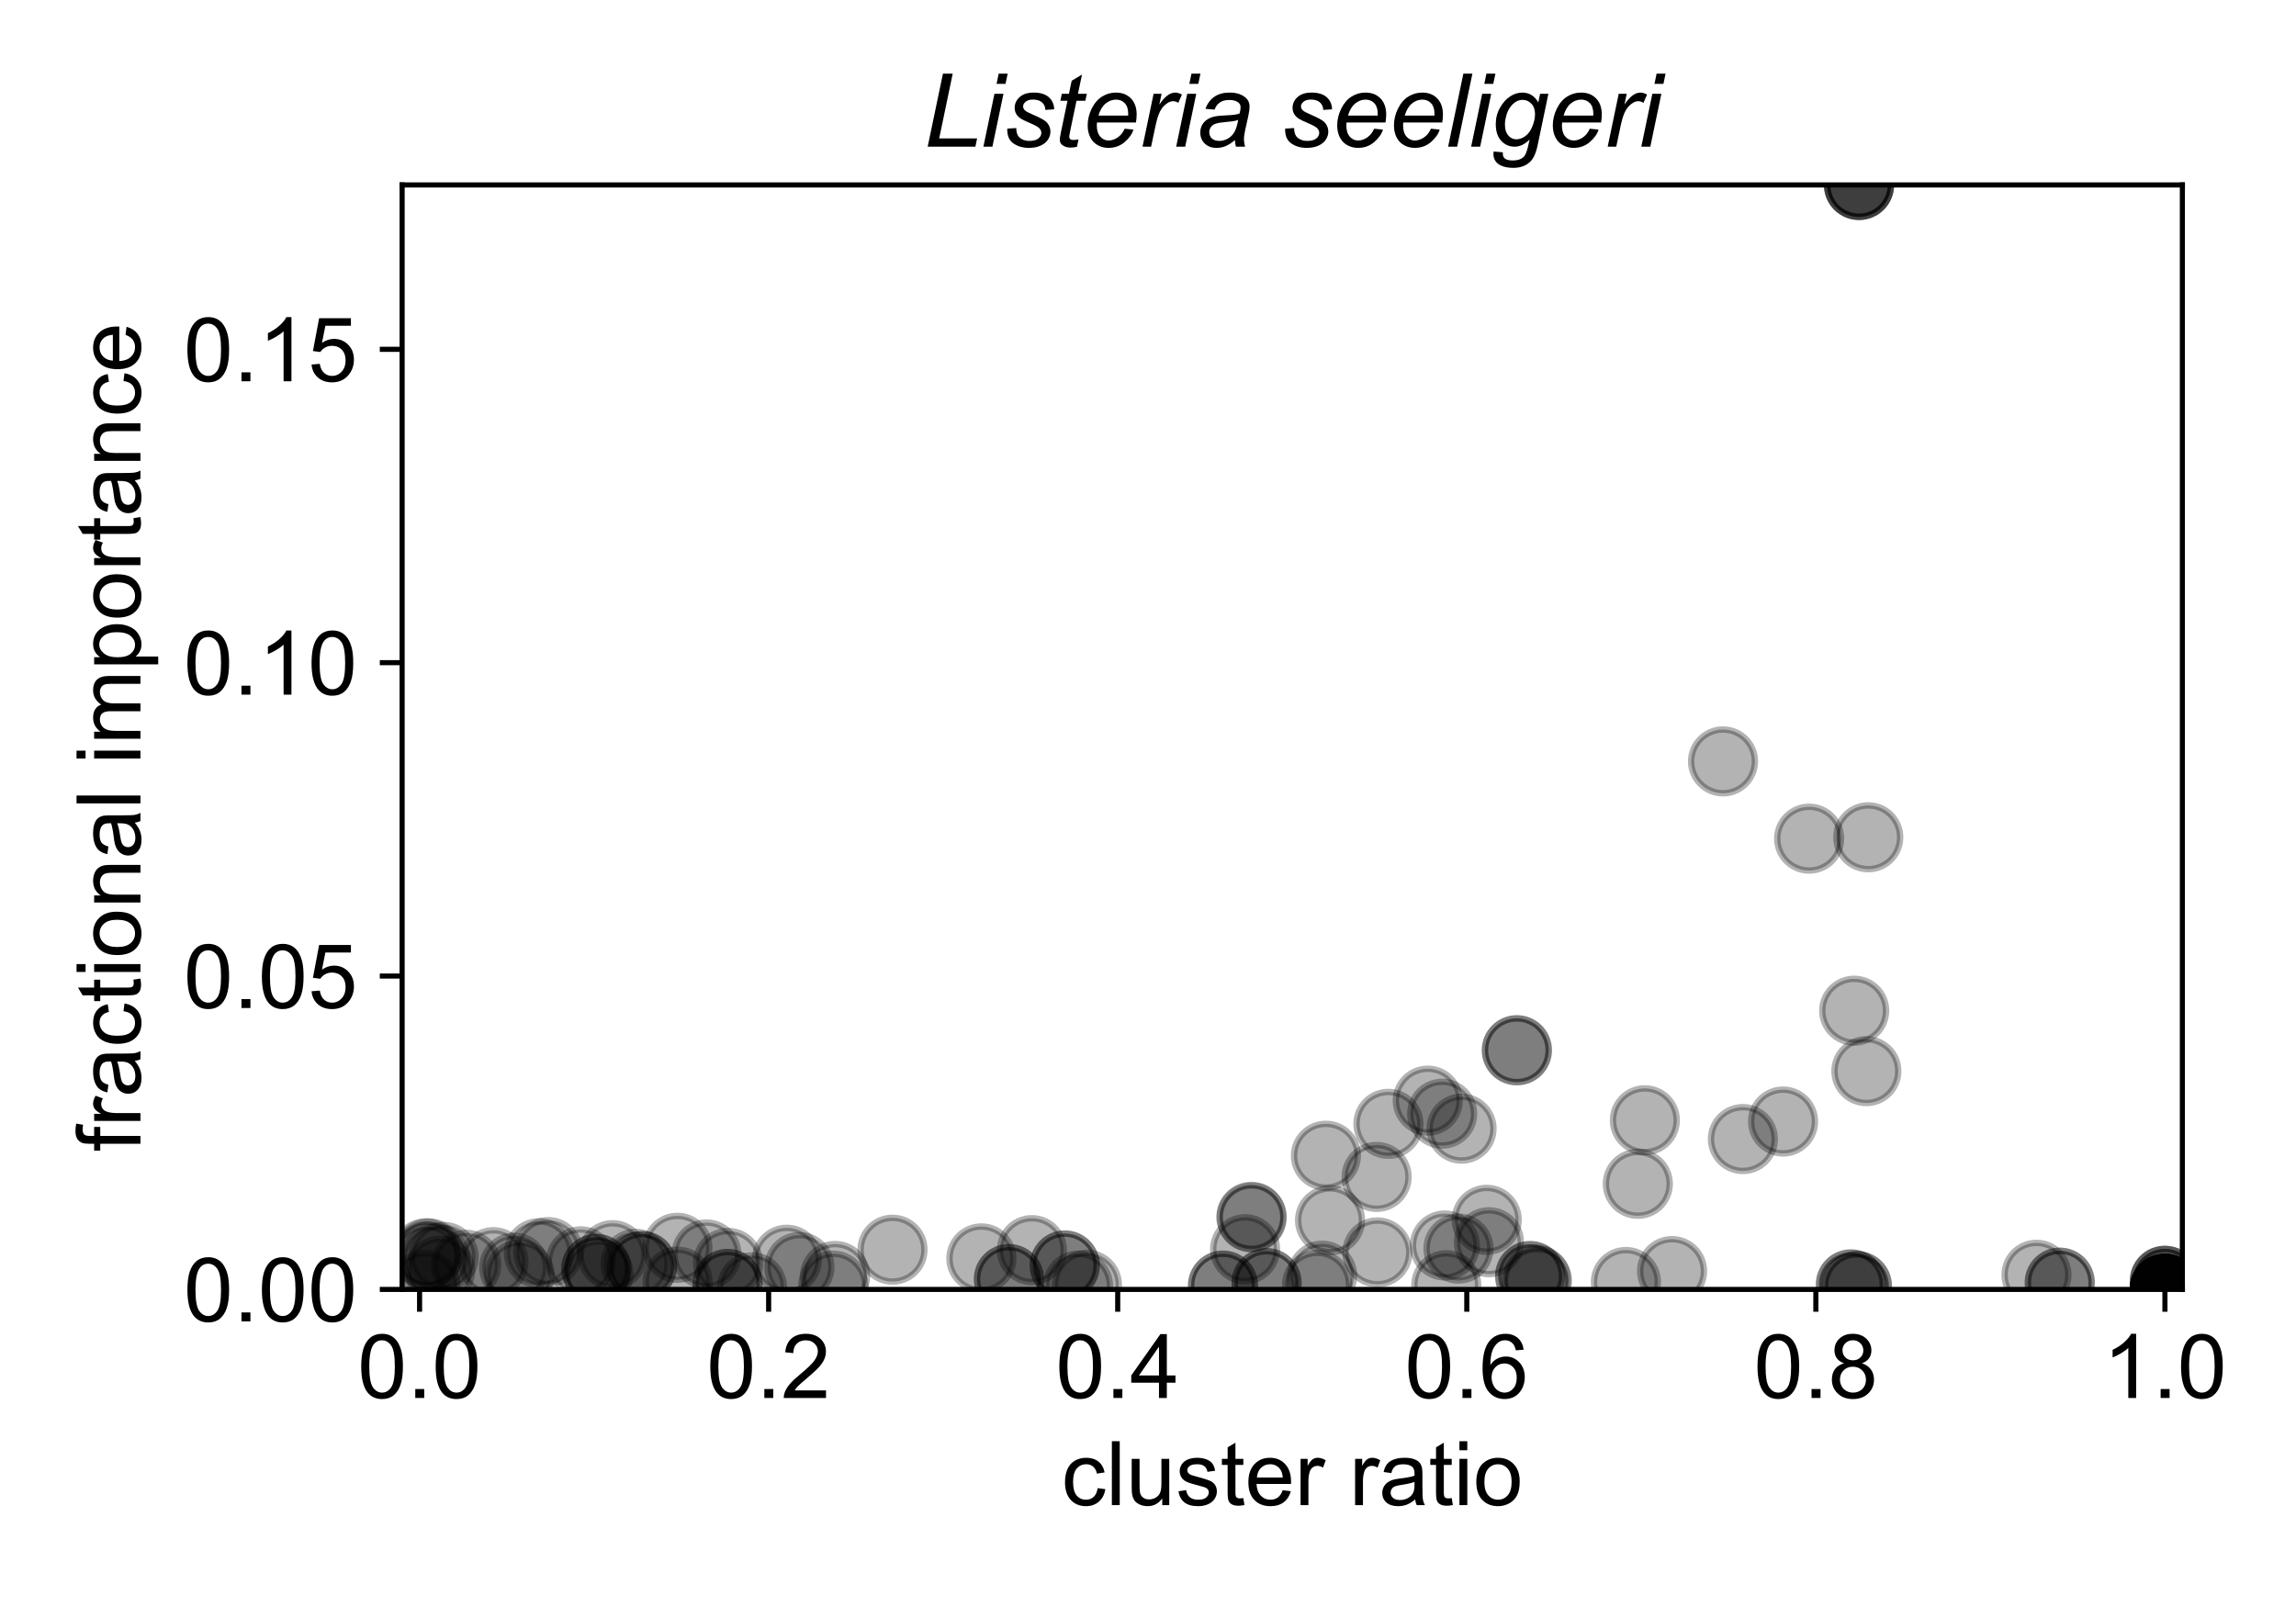 <?xml version="1.0" encoding="utf-8" standalone="no"?>
<!DOCTYPE svg PUBLIC "-//W3C//DTD SVG 1.1//EN"
  "http://www.w3.org/Graphics/SVG/1.1/DTD/svg11.dtd">
<!-- Created with matplotlib (https://matplotlib.org/) -->
<svg height="252pt" version="1.1" viewBox="0 0 360 252" width="360pt" xmlns="http://www.w3.org/2000/svg" xmlns:xlink="http://www.w3.org/1999/xlink">
 <defs>
  <style type="text/css">
*{stroke-linecap:butt;stroke-linejoin:round;}
  </style>
 </defs>
 <g id="figure_1">
  <g id="patch_1">
   <path d="M 0 252 
L 360 252 
L 360 0 
L 0 0 
z
" style="fill:#ffffff;"/>
  </g>
  <g id="axes_1">
   <g id="patch_2">
    <path d="M 63.05 202.2 
L 342.185 202.2 
L 342.185 29.003 
L 63.05 29.003 
z
" style="fill:#ffffff;"/>
   </g>
   <g id="PathCollection_1">
    <defs>
     <path d="M 0 5 
C 1.326 5 2.598 4.473 3.536 3.536 
C 4.473 2.598 5 1.326 5 0 
C 5 -1.326 4.473 -2.598 3.536 -3.536 
C 2.598 -4.473 1.326 -5 0 -5 
C -1.326 -5 -2.598 -4.473 -3.536 -3.536 
C -4.473 -2.598 -5 -1.326 -5 0 
C -5 1.326 -4.473 2.598 -3.536 3.536 
C -2.598 4.473 -1.326 5 0 5 
z
" id="m46910aad6a" style="stroke:#000000;stroke-opacity:0.3;"/>
    </defs>
    <g clip-path="url(#pd7875e3c34)">
     <use style="fill-opacity:0.3;stroke:#000000;stroke-opacity:0.3;" x="339.449" xlink:href="#m46910aad6a" y="202.119"/>
     <use style="fill-opacity:0.3;stroke:#000000;stroke-opacity:0.3;" x="153.874" xlink:href="#m46910aad6a" y="197.334"/>
     <use style="fill-opacity:0.3;stroke:#000000;stroke-opacity:0.3;" x="322.958" xlink:href="#m46910aad6a" y="201.137"/>
     <use style="fill-opacity:0.3;stroke:#000000;stroke-opacity:0.3;" x="283.662" xlink:href="#m46910aad6a" y="131.514"/>
     <use style="fill-opacity:0.3;stroke:#000000;stroke-opacity:0.3;" x="233.459" xlink:href="#m46910aad6a" y="194.797"/>
     <use style="fill-opacity:0.3;stroke:#000000;stroke-opacity:0.3;" x="226.542" xlink:href="#m46910aad6a" y="195.309"/>
     <use style="fill-opacity:0.3;stroke:#000000;stroke-opacity:0.3;" x="262.169" xlink:href="#m46910aad6a" y="199.323"/>
     <use style="fill-opacity:0.3;stroke:#000000;stroke-opacity:0.3;" x="339.449" xlink:href="#m46910aad6a" y="200.85"/>
     <use style="fill-opacity:0.3;stroke:#000000;stroke-opacity:0.3;" x="66.752" xlink:href="#m46910aad6a" y="196.536"/>
     <use style="fill-opacity:0.3;stroke:#000000;stroke-opacity:0.3;" x="169.036" xlink:href="#m46910aad6a" y="201.609"/>
     <use style="fill-opacity:0.3;stroke:#000000;stroke-opacity:0.3;" x="96.05" xlink:href="#m46910aad6a" y="196.827"/>
     <use style="fill-opacity:0.3;stroke:#000000;stroke-opacity:0.3;" x="123.373" xlink:href="#m46910aad6a" y="197.542"/>
     <use style="fill-opacity:0.3;stroke:#000000;stroke-opacity:0.3;" x="130.651" xlink:href="#m46910aad6a" y="201.606"/>
     <use style="fill-opacity:0.3;stroke:#000000;stroke-opacity:0.3;" x="110.766" xlink:href="#m46910aad6a" y="196.714"/>
     <use style="fill-opacity:0.3;stroke:#000000;stroke-opacity:0.3;" x="322.958" xlink:href="#m46910aad6a" y="201.137"/>
     <use style="fill-opacity:0.3;stroke:#000000;stroke-opacity:0.3;" x="91.06" xlink:href="#m46910aad6a" y="197.796"/>
     <use style="fill-opacity:0.3;stroke:#000000;stroke-opacity:0.3;" x="77.363" xlink:href="#m46910aad6a" y="197.923"/>
     <use style="fill-opacity:0.3;stroke:#000000;stroke-opacity:0.3;" x="257.902" xlink:href="#m46910aad6a" y="175.675"/>
     <use style="fill-opacity:0.3;stroke:#000000;stroke-opacity:0.3;" x="256.803" xlink:href="#m46910aad6a" y="185.643"/>
     <use style="fill-opacity:0.3;stroke:#000000;stroke-opacity:0.3;" x="319.309" xlink:href="#m46910aad6a" y="199.901"/>
     <use style="fill-opacity:0.3;stroke:#000000;stroke-opacity:0.3;" x="339.449" xlink:href="#m46910aad6a" y="202.119"/>
     <use style="fill-opacity:0.3;stroke:#000000;stroke-opacity:0.3;" x="339.449" xlink:href="#m46910aad6a" y="202.119"/>
     <use style="fill-opacity:0.3;stroke:#000000;stroke-opacity:0.3;" x="66.65" xlink:href="#m46910aad6a" y="201.494"/>
     <use style="fill-opacity:0.3;stroke:#000000;stroke-opacity:0.3;" x="339.449" xlink:href="#m46910aad6a" y="200.85"/>
     <use style="fill-opacity:0.3;stroke:#000000;stroke-opacity:0.3;" x="69.549" xlink:href="#m46910aad6a" y="197.092"/>
     <use style="fill-opacity:0.3;stroke:#000000;stroke-opacity:0.3;" x="161.792" xlink:href="#m46910aad6a" y="196.036"/>
     <use style="fill-opacity:0.3;stroke:#000000;stroke-opacity:0.3;" x="125.348" xlink:href="#m46910aad6a" y="198.69"/>
     <use style="fill-opacity:0.3;stroke:#000000;stroke-opacity:0.3;" x="339.449" xlink:href="#m46910aad6a" y="202.119"/>
     <use style="fill-opacity:0.3;stroke:#000000;stroke-opacity:0.3;" x="254.935" xlink:href="#m46910aad6a" y="201.032"/>
     <use style="fill-opacity:0.3;stroke:#000000;stroke-opacity:0.3;" x="291.483" xlink:href="#m46910aad6a" y="29.003"/>
     <use style="fill-opacity:0.3;stroke:#000000;stroke-opacity:0.3;" x="93.833" xlink:href="#m46910aad6a" y="199.696"/>
     <use style="fill-opacity:0.3;stroke:#000000;stroke-opacity:0.3;" x="73.098" xlink:href="#m46910aad6a" y="198.332"/>
     <use style="fill-opacity:0.3;stroke:#000000;stroke-opacity:0.3;" x="80.627" xlink:href="#m46910aad6a" y="198.786"/>
     <use style="fill-opacity:0.3;stroke:#000000;stroke-opacity:0.3;" x="114.158" xlink:href="#m46910aad6a" y="198.04"/>
     <use style="fill-opacity:0.3;stroke:#000000;stroke-opacity:0.3;" x="239.918" xlink:href="#m46910aad6a" y="200.102"/>
     <use style="fill-opacity:0.3;stroke:#000000;stroke-opacity:0.3;" x="339.449" xlink:href="#m46910aad6a" y="202.119"/>
     <use style="fill-opacity:0.3;stroke:#000000;stroke-opacity:0.3;" x="339.449" xlink:href="#m46910aad6a" y="202.119"/>
     <use style="fill-opacity:0.3;stroke:#000000;stroke-opacity:0.3;" x="233.111" xlink:href="#m46910aad6a" y="191.282"/>
     <use style="fill-opacity:0.3;stroke:#000000;stroke-opacity:0.3;" x="139.942" xlink:href="#m46910aad6a" y="195.97"/>
     <use style="fill-opacity:0.3;stroke:#000000;stroke-opacity:0.3;" x="291.483" xlink:href="#m46910aad6a" y="29.003"/>
     <use style="fill-opacity:0.3;stroke:#000000;stroke-opacity:0.3;" x="226.764" xlink:href="#m46910aad6a" y="201.547"/>
     <use style="fill-opacity:0.3;stroke:#000000;stroke-opacity:0.3;" x="228.681" xlink:href="#m46910aad6a" y="195.794"/>
     <use style="fill-opacity:0.3;stroke:#000000;stroke-opacity:0.3;" x="68.279" xlink:href="#m46910aad6a" y="197.329"/>
     <use style="fill-opacity:0.3;stroke:#000000;stroke-opacity:0.3;" x="196.214" xlink:href="#m46910aad6a" y="190.812"/>
     <use style="fill-opacity:0.3;stroke:#000000;stroke-opacity:0.3;" x="208.541" xlink:href="#m46910aad6a" y="191.349"/>
     <use style="fill-opacity:0.3;stroke:#000000;stroke-opacity:0.3;" x="196.254" xlink:href="#m46910aad6a" y="190.911"/>
     <use style="fill-opacity:0.3;stroke:#000000;stroke-opacity:0.3;" x="217.695" xlink:href="#m46910aad6a" y="176.234"/>
     <use style="fill-opacity:0.3;stroke:#000000;stroke-opacity:0.3;" x="292.932" xlink:href="#m46910aad6a" y="131.299"/>
     <use style="fill-opacity:0.3;stroke:#000000;stroke-opacity:0.3;" x="106.214" xlink:href="#m46910aad6a" y="195.669"/>
     <use style="fill-opacity:0.3;stroke:#000000;stroke-opacity:0.3;" x="191.758" xlink:href="#m46910aad6a" y="201.599"/>
     <use style="fill-opacity:0.3;stroke:#000000;stroke-opacity:0.3;" x="191.758" xlink:href="#m46910aad6a" y="201.599"/>
     <use style="fill-opacity:0.3;stroke:#000000;stroke-opacity:0.3;" x="291.155" xlink:href="#m46910aad6a" y="201.677"/>
     <use style="fill-opacity:0.3;stroke:#000000;stroke-opacity:0.3;" x="339.449" xlink:href="#m46910aad6a" y="202.119"/>
     <use style="fill-opacity:0.3;stroke:#000000;stroke-opacity:0.3;" x="339.449" xlink:href="#m46910aad6a" y="202.119"/>
     <use style="fill-opacity:0.3;stroke:#000000;stroke-opacity:0.3;" x="339.449" xlink:href="#m46910aad6a" y="202.119"/>
     <use style="fill-opacity:0.3;stroke:#000000;stroke-opacity:0.3;" x="240.85" xlink:href="#m46910aad6a" y="200.672"/>
     <use style="fill-opacity:0.3;stroke:#000000;stroke-opacity:0.3;" x="292.634" xlink:href="#m46910aad6a" y="167.969"/>
     <use style="fill-opacity:0.3;stroke:#000000;stroke-opacity:0.3;" x="290.726" xlink:href="#m46910aad6a" y="158.493"/>
     <use style="fill-opacity:0.3;stroke:#000000;stroke-opacity:0.3;" x="339.449" xlink:href="#m46910aad6a" y="202.069"/>
     <use style="fill-opacity:0.3;stroke:#000000;stroke-opacity:0.3;" x="339.449" xlink:href="#m46910aad6a" y="202.194"/>
     <use style="fill-opacity:0.3;stroke:#000000;stroke-opacity:0.3;" x="339.449" xlink:href="#m46910aad6a" y="202.2"/>
     <use style="fill-opacity:0.3;stroke:#000000;stroke-opacity:0.3;" x="339.449" xlink:href="#m46910aad6a" y="202.166"/>
     <use style="fill-opacity:0.3;stroke:#000000;stroke-opacity:0.3;" x="339.449" xlink:href="#m46910aad6a" y="202.012"/>
     <use style="fill-opacity:0.3;stroke:#000000;stroke-opacity:0.3;" x="339.449" xlink:href="#m46910aad6a" y="202.086"/>
     <use style="fill-opacity:0.3;stroke:#000000;stroke-opacity:0.3;" x="339.449" xlink:href="#m46910aad6a" y="202.2"/>
     <use style="fill-opacity:0.3;stroke:#000000;stroke-opacity:0.3;" x="339.449" xlink:href="#m46910aad6a" y="202.151"/>
     <use style="fill-opacity:0.3;stroke:#000000;stroke-opacity:0.3;" x="170.422" xlink:href="#m46910aad6a" y="201.47"/>
     <use style="fill-opacity:0.3;stroke:#000000;stroke-opacity:0.3;" x="106.253" xlink:href="#m46910aad6a" y="200.978"/>
     <use style="fill-opacity:0.3;stroke:#000000;stroke-opacity:0.3;" x="158.192" xlink:href="#m46910aad6a" y="200.577"/>
     <use style="fill-opacity:0.3;stroke:#000000;stroke-opacity:0.3;" x="158.192" xlink:href="#m46910aad6a" y="200.577"/>
     <use style="fill-opacity:0.3;stroke:#000000;stroke-opacity:0.3;" x="273.276" xlink:href="#m46910aad6a" y="178.62"/>
     <use style="fill-opacity:0.3;stroke:#000000;stroke-opacity:0.3;" x="223.865" xlink:href="#m46910aad6a" y="172.597"/>
     <use style="fill-opacity:0.3;stroke:#000000;stroke-opacity:0.3;" x="207.304" xlink:href="#m46910aad6a" y="200.043"/>
     <use style="fill-opacity:0.3;stroke:#000000;stroke-opacity:0.3;" x="270.158" xlink:href="#m46910aad6a" y="119.398"/>
     <use style="fill-opacity:0.3;stroke:#000000;stroke-opacity:0.3;" x="198.593" xlink:href="#m46910aad6a" y="201.204"/>
     <use style="fill-opacity:0.3;stroke:#000000;stroke-opacity:0.3;" x="198.593" xlink:href="#m46910aad6a" y="201.204"/>
     <use style="fill-opacity:0.3;stroke:#000000;stroke-opacity:0.3;" x="339.449" xlink:href="#m46910aad6a" y="202.119"/>
     <use style="fill-opacity:0.3;stroke:#000000;stroke-opacity:0.3;" x="339.449" xlink:href="#m46910aad6a" y="200.85"/>
     <use style="fill-opacity:0.3;stroke:#000000;stroke-opacity:0.3;" x="84.497" xlink:href="#m46910aad6a" y="196.525"/>
     <use style="fill-opacity:0.3;stroke:#000000;stroke-opacity:0.3;" x="291.483" xlink:href="#m46910aad6a" y="29.003"/>
     <use style="fill-opacity:0.3;stroke:#000000;stroke-opacity:0.3;" x="226.126" xlink:href="#m46910aad6a" y="174.641"/>
     <use style="fill-opacity:0.3;stroke:#000000;stroke-opacity:0.3;" x="117.913" xlink:href="#m46910aad6a" y="201.876"/>
     <use style="fill-opacity:0.3;stroke:#000000;stroke-opacity:0.3;" x="195.225" xlink:href="#m46910aad6a" y="195.897"/>
     <use style="fill-opacity:0.3;stroke:#000000;stroke-opacity:0.3;" x="67.2" xlink:href="#m46910aad6a" y="196.543"/>
     <use style="fill-opacity:0.3;stroke:#000000;stroke-opacity:0.3;" x="93.495" xlink:href="#m46910aad6a" y="198.98"/>
     <use style="fill-opacity:0.3;stroke:#000000;stroke-opacity:0.3;" x="93.495" xlink:href="#m46910aad6a" y="198.98"/>
     <use style="fill-opacity:0.3;stroke:#000000;stroke-opacity:0.3;" x="66.846" xlink:href="#m46910aad6a" y="197.364"/>
     <use style="fill-opacity:0.3;stroke:#000000;stroke-opacity:0.3;" x="69.006" xlink:href="#m46910aad6a" y="199.266"/>
     <use style="fill-opacity:0.3;stroke:#000000;stroke-opacity:0.3;" x="239.918" xlink:href="#m46910aad6a" y="200.102"/>
     <use style="fill-opacity:0.3;stroke:#000000;stroke-opacity:0.3;" x="279.574" xlink:href="#m46910aad6a" y="175.871"/>
     <use style="fill-opacity:0.3;stroke:#000000;stroke-opacity:0.3;" x="166.955" xlink:href="#m46910aad6a" y="198.444"/>
     <use style="fill-opacity:0.3;stroke:#000000;stroke-opacity:0.3;" x="166.955" xlink:href="#m46910aad6a" y="198.444"/>
     <use style="fill-opacity:0.3;stroke:#000000;stroke-opacity:0.3;" x="291.155" xlink:href="#m46910aad6a" y="201.677"/>
     <use style="fill-opacity:0.3;stroke:#000000;stroke-opacity:0.3;" x="99.667" xlink:href="#m46910aad6a" y="198.179"/>
     <use style="fill-opacity:0.3;stroke:#000000;stroke-opacity:0.3;" x="290.218" xlink:href="#m46910aad6a" y="201.415"/>
     <use style="fill-opacity:0.3;stroke:#000000;stroke-opacity:0.3;" x="237.835" xlink:href="#m46910aad6a" y="164.693"/>
     <use style="fill-opacity:0.3;stroke:#000000;stroke-opacity:0.3;" x="291.483" xlink:href="#m46910aad6a" y="29.003"/>
     <use style="fill-opacity:0.3;stroke:#000000;stroke-opacity:0.3;" x="130.944" xlink:href="#m46910aad6a" y="200.089"/>
     <use style="fill-opacity:0.3;stroke:#000000;stroke-opacity:0.3;" x="81.457" xlink:href="#m46910aad6a" y="199.859"/>
     <use style="fill-opacity:0.3;stroke:#000000;stroke-opacity:0.3;" x="114.08" xlink:href="#m46910aad6a" y="201.339"/>
     <use style="fill-opacity:0.3;stroke:#000000;stroke-opacity:0.3;" x="339.449" xlink:href="#m46910aad6a" y="202.119"/>
     <use style="fill-opacity:0.3;stroke:#000000;stroke-opacity:0.3;" x="339.449" xlink:href="#m46910aad6a" y="202.119"/>
     <use style="fill-opacity:0.3;stroke:#000000;stroke-opacity:0.3;" x="339.449" xlink:href="#m46910aad6a" y="202.119"/>
     <use style="fill-opacity:0.3;stroke:#000000;stroke-opacity:0.3;" x="290.218" xlink:href="#m46910aad6a" y="201.415"/>
     <use style="fill-opacity:0.3;stroke:#000000;stroke-opacity:0.3;" x="114.08" xlink:href="#m46910aad6a" y="201.339"/>
     <use style="fill-opacity:0.3;stroke:#000000;stroke-opacity:0.3;" x="206.527" xlink:href="#m46910aad6a" y="201.458"/>
     <use style="fill-opacity:0.3;stroke:#000000;stroke-opacity:0.3;" x="215.845" xlink:href="#m46910aad6a" y="184.555"/>
     <use style="fill-opacity:0.3;stroke:#000000;stroke-opacity:0.3;" x="240.988" xlink:href="#m46910aad6a" y="200.888"/>
     <use style="fill-opacity:0.3;stroke:#000000;stroke-opacity:0.3;" x="237.835" xlink:href="#m46910aad6a" y="164.693"/>
     <use style="fill-opacity:0.3;stroke:#000000;stroke-opacity:0.3;" x="229.164" xlink:href="#m46910aad6a" y="176.987"/>
     <use style="fill-opacity:0.3;stroke:#000000;stroke-opacity:0.3;" x="100.665" xlink:href="#m46910aad6a" y="198.541"/>
     <use style="fill-opacity:0.3;stroke:#000000;stroke-opacity:0.3;" x="100.665" xlink:href="#m46910aad6a" y="198.541"/>
     <use style="fill-opacity:0.3;stroke:#000000;stroke-opacity:0.3;" x="207.897" xlink:href="#m46910aad6a" y="181.233"/>
     <use style="fill-opacity:0.3;stroke:#000000;stroke-opacity:0.3;" x="339.449" xlink:href="#m46910aad6a" y="202.2"/>
     <use style="fill-opacity:0.3;stroke:#000000;stroke-opacity:0.3;" x="339.449" xlink:href="#m46910aad6a" y="202.165"/>
     <use style="fill-opacity:0.3;stroke:#000000;stroke-opacity:0.3;" x="215.97" xlink:href="#m46910aad6a" y="196.396"/>
     <use style="fill-opacity:0.3;stroke:#000000;stroke-opacity:0.3;" x="85.95" xlink:href="#m46910aad6a" y="196.347"/>
     <use style="fill-opacity:0.3;stroke:#000000;stroke-opacity:0.3;" x="339.449" xlink:href="#m46910aad6a" y="202.119"/>
     <use style="fill-opacity:0.3;stroke:#000000;stroke-opacity:0.3;" x="339.449" xlink:href="#m46910aad6a" y="202.119"/>
     <use style="fill-opacity:0.3;stroke:#000000;stroke-opacity:0.3;" x="339.449" xlink:href="#m46910aad6a" y="202.119"/>
    </g>
   </g>
   <g id="matplotlib.axis_1">
    <g id="xtick_1">
     <g id="line2d_1">
      <defs>
       <path d="M 0 0 
L 0 3.5 
" id="m2c1e8e3bbf" style="stroke:#000000;stroke-width:0.8;"/>
      </defs>
      <g>
       <use style="stroke:#000000;stroke-width:0.8;" x="65.787" xlink:href="#m2c1e8e3bbf" y="202.2"/>
      </g>
     </g>
     <g id="text_1">
      <!-- 0.0 -->
      <defs>
       <path d="M 4.156 35.297 
Q 4.156 48 6.766 55.734 
Q 9.375 63.484 14.516 67.672 
Q 19.672 71.875 27.484 71.875 
Q 33.25 71.875 37.594 69.547 
Q 41.938 67.234 44.766 62.859 
Q 47.609 58.5 49.219 52.219 
Q 50.828 45.953 50.828 35.297 
Q 50.828 22.703 48.234 14.969 
Q 45.656 7.234 40.5 3 
Q 35.359 -1.219 27.484 -1.219 
Q 17.141 -1.219 11.234 6.203 
Q 4.156 15.141 4.156 35.297 
z
M 13.188 35.297 
Q 13.188 17.672 17.312 11.828 
Q 21.438 6 27.484 6 
Q 33.547 6 37.672 11.859 
Q 41.797 17.719 41.797 35.297 
Q 41.797 52.984 37.672 58.781 
Q 33.547 64.594 27.391 64.594 
Q 21.344 64.594 17.719 59.469 
Q 13.188 52.938 13.188 35.297 
z
" id="ArialMT-48"/>
       <path d="M 9.078 0 
L 9.078 10.016 
L 19.094 10.016 
L 19.094 0 
z
" id="ArialMT-46"/>
      </defs>
      <g transform="translate(56.057 219.221)scale(0.14 -0.14)">
       <use xlink:href="#ArialMT-48"/>
       <use x="55.615" xlink:href="#ArialMT-46"/>
       <use x="83.398" xlink:href="#ArialMT-48"/>
      </g>
     </g>
    </g>
    <g id="xtick_2">
     <g id="line2d_2">
      <g>
       <use style="stroke:#000000;stroke-width:0.8;" x="120.519" xlink:href="#m2c1e8e3bbf" y="202.2"/>
      </g>
     </g>
     <g id="text_2">
      <!-- 0.2 -->
      <defs>
       <path d="M 50.344 8.453 
L 50.344 0 
L 3.031 0 
Q 2.938 3.172 4.047 6.109 
Q 5.859 10.938 9.828 15.625 
Q 13.812 20.312 21.344 26.469 
Q 33.016 36.031 37.109 41.625 
Q 41.219 47.219 41.219 52.203 
Q 41.219 57.422 37.469 61 
Q 33.734 64.594 27.734 64.594 
Q 21.391 64.594 17.578 60.781 
Q 13.766 56.984 13.719 50.25 
L 4.688 51.172 
Q 5.609 61.281 11.656 66.578 
Q 17.719 71.875 27.938 71.875 
Q 38.234 71.875 44.234 66.156 
Q 50.25 60.453 50.25 52 
Q 50.25 47.703 48.484 43.547 
Q 46.734 39.406 42.656 34.812 
Q 38.578 30.219 29.109 22.219 
Q 21.188 15.578 18.938 13.203 
Q 16.703 10.844 15.234 8.453 
z
" id="ArialMT-50"/>
      </defs>
      <g transform="translate(110.789 219.221)scale(0.14 -0.14)">
       <use xlink:href="#ArialMT-48"/>
       <use x="55.615" xlink:href="#ArialMT-46"/>
       <use x="83.398" xlink:href="#ArialMT-50"/>
      </g>
     </g>
    </g>
    <g id="xtick_3">
     <g id="line2d_3">
      <g>
       <use style="stroke:#000000;stroke-width:0.8;" x="175.251" xlink:href="#m2c1e8e3bbf" y="202.2"/>
      </g>
     </g>
     <g id="text_3">
      <!-- 0.4 -->
      <defs>
       <path d="M 32.328 0 
L 32.328 17.141 
L 1.266 17.141 
L 1.266 25.203 
L 33.938 71.578 
L 41.109 71.578 
L 41.109 25.203 
L 50.781 25.203 
L 50.781 17.141 
L 41.109 17.141 
L 41.109 0 
z
M 32.328 25.203 
L 32.328 57.469 
L 9.906 25.203 
z
" id="ArialMT-52"/>
      </defs>
      <g transform="translate(165.521 219.221)scale(0.14 -0.14)">
       <use xlink:href="#ArialMT-48"/>
       <use x="55.615" xlink:href="#ArialMT-46"/>
       <use x="83.398" xlink:href="#ArialMT-52"/>
      </g>
     </g>
    </g>
    <g id="xtick_4">
     <g id="line2d_4">
      <g>
       <use style="stroke:#000000;stroke-width:0.8;" x="229.984" xlink:href="#m2c1e8e3bbf" y="202.2"/>
      </g>
     </g>
     <g id="text_4">
      <!-- 0.6 -->
      <defs>
       <path d="M 49.75 54.047 
L 41.016 53.375 
Q 39.844 58.547 37.703 60.891 
Q 34.125 64.656 28.906 64.656 
Q 24.703 64.656 21.531 62.312 
Q 17.391 59.281 14.984 53.469 
Q 12.594 47.656 12.5 36.922 
Q 15.672 41.75 20.266 44.094 
Q 24.859 46.438 29.891 46.438 
Q 38.672 46.438 44.844 39.969 
Q 51.031 33.5 51.031 23.25 
Q 51.031 16.5 48.125 10.719 
Q 45.219 4.938 40.141 1.859 
Q 35.062 -1.219 28.609 -1.219 
Q 17.625 -1.219 10.688 6.859 
Q 3.766 14.938 3.766 33.5 
Q 3.766 54.25 11.422 63.672 
Q 18.109 71.875 29.438 71.875 
Q 37.891 71.875 43.281 67.141 
Q 48.688 62.406 49.75 54.047 
z
M 13.875 23.188 
Q 13.875 18.656 15.797 14.5 
Q 17.719 10.359 21.188 8.172 
Q 24.656 6 28.469 6 
Q 34.031 6 38.031 10.484 
Q 42.047 14.984 42.047 22.703 
Q 42.047 30.125 38.078 34.391 
Q 34.125 38.672 28.125 38.672 
Q 22.172 38.672 18.016 34.391 
Q 13.875 30.125 13.875 23.188 
z
" id="ArialMT-54"/>
      </defs>
      <g transform="translate(220.254 219.221)scale(0.14 -0.14)">
       <use xlink:href="#ArialMT-48"/>
       <use x="55.615" xlink:href="#ArialMT-46"/>
       <use x="83.398" xlink:href="#ArialMT-54"/>
      </g>
     </g>
    </g>
    <g id="xtick_5">
     <g id="line2d_5">
      <g>
       <use style="stroke:#000000;stroke-width:0.8;" x="284.716" xlink:href="#m2c1e8e3bbf" y="202.2"/>
      </g>
     </g>
     <g id="text_5">
      <!-- 0.8 -->
      <defs>
       <path d="M 17.672 38.812 
Q 12.203 40.828 9.562 44.531 
Q 6.938 48.25 6.938 53.422 
Q 6.938 61.234 12.547 66.547 
Q 18.172 71.875 27.484 71.875 
Q 36.859 71.875 42.578 66.422 
Q 48.297 60.984 48.297 53.172 
Q 48.297 48.188 45.672 44.5 
Q 43.062 40.828 37.75 38.812 
Q 44.344 36.672 47.781 31.875 
Q 51.219 27.094 51.219 20.453 
Q 51.219 11.281 44.719 5.031 
Q 38.234 -1.219 27.641 -1.219 
Q 17.047 -1.219 10.547 5.047 
Q 4.047 11.328 4.047 20.703 
Q 4.047 27.688 7.594 32.391 
Q 11.141 37.109 17.672 38.812 
z
M 15.922 53.719 
Q 15.922 48.641 19.188 45.406 
Q 22.469 42.188 27.688 42.188 
Q 32.766 42.188 36.016 45.375 
Q 39.266 48.578 39.266 53.219 
Q 39.266 58.062 35.906 61.359 
Q 32.562 64.656 27.594 64.656 
Q 22.562 64.656 19.234 61.422 
Q 15.922 58.203 15.922 53.719 
z
M 13.094 20.656 
Q 13.094 16.891 14.875 13.375 
Q 16.656 9.859 20.172 7.922 
Q 23.688 6 27.734 6 
Q 34.031 6 38.125 10.047 
Q 42.234 14.109 42.234 20.359 
Q 42.234 26.703 38.016 30.859 
Q 33.797 35.016 27.438 35.016 
Q 21.234 35.016 17.156 30.906 
Q 13.094 26.812 13.094 20.656 
z
" id="ArialMT-56"/>
      </defs>
      <g transform="translate(274.986 219.221)scale(0.14 -0.14)">
       <use xlink:href="#ArialMT-48"/>
       <use x="55.615" xlink:href="#ArialMT-46"/>
       <use x="83.398" xlink:href="#ArialMT-56"/>
      </g>
     </g>
    </g>
    <g id="xtick_6">
     <g id="line2d_6">
      <g>
       <use style="stroke:#000000;stroke-width:0.8;" x="339.449" xlink:href="#m2c1e8e3bbf" y="202.2"/>
      </g>
     </g>
     <g id="text_6">
      <!-- 1.0 -->
      <defs>
       <path d="M 37.25 0 
L 28.469 0 
L 28.469 56 
Q 25.297 52.984 20.141 49.953 
Q 14.984 46.922 10.891 45.406 
L 10.891 53.906 
Q 18.266 57.375 23.781 62.297 
Q 29.297 67.234 31.594 71.875 
L 37.25 71.875 
z
" id="ArialMT-49"/>
      </defs>
      <g transform="translate(329.719 219.221)scale(0.14 -0.14)">
       <use xlink:href="#ArialMT-49"/>
       <use x="55.615" xlink:href="#ArialMT-46"/>
       <use x="83.398" xlink:href="#ArialMT-48"/>
      </g>
     </g>
    </g>
    <g id="text_7">
     <!-- cluster ratio -->
     <defs>
      <path d="M 40.438 19 
L 49.078 17.875 
Q 47.656 8.938 41.812 3.875 
Q 35.984 -1.172 27.484 -1.172 
Q 16.844 -1.172 10.375 5.781 
Q 3.906 12.75 3.906 25.734 
Q 3.906 34.125 6.688 40.422 
Q 9.469 46.734 15.156 49.875 
Q 20.844 53.031 27.547 53.031 
Q 35.984 53.031 41.359 48.75 
Q 46.734 44.484 48.25 36.625 
L 39.703 35.297 
Q 38.484 40.531 35.375 43.156 
Q 32.281 45.797 27.875 45.797 
Q 21.234 45.797 17.078 41.031 
Q 12.938 36.281 12.938 25.984 
Q 12.938 15.531 16.938 10.797 
Q 20.953 6.062 27.391 6.062 
Q 32.562 6.062 36.031 9.234 
Q 39.5 12.406 40.438 19 
z
" id="ArialMT-99"/>
      <path d="M 6.391 0 
L 6.391 71.578 
L 15.188 71.578 
L 15.188 0 
z
" id="ArialMT-108"/>
      <path d="M 40.578 0 
L 40.578 7.625 
Q 34.516 -1.172 24.125 -1.172 
Q 19.531 -1.172 15.547 0.578 
Q 11.578 2.344 9.641 5 
Q 7.719 7.672 6.938 11.531 
Q 6.391 14.109 6.391 19.734 
L 6.391 51.859 
L 15.188 51.859 
L 15.188 23.094 
Q 15.188 16.219 15.719 13.812 
Q 16.547 10.359 19.234 8.375 
Q 21.922 6.391 25.875 6.391 
Q 29.828 6.391 33.297 8.422 
Q 36.766 10.453 38.203 13.938 
Q 39.656 17.438 39.656 24.078 
L 39.656 51.859 
L 48.438 51.859 
L 48.438 0 
z
" id="ArialMT-117"/>
      <path d="M 3.078 15.484 
L 11.766 16.844 
Q 12.5 11.625 15.844 8.844 
Q 19.188 6.062 25.203 6.062 
Q 31.25 6.062 34.172 8.516 
Q 37.109 10.984 37.109 14.312 
Q 37.109 17.281 34.516 19 
Q 32.719 20.172 25.531 21.969 
Q 15.875 24.422 12.141 26.203 
Q 8.406 27.984 6.469 31.125 
Q 4.547 34.281 4.547 38.094 
Q 4.547 41.547 6.125 44.5 
Q 7.719 47.469 10.453 49.422 
Q 12.5 50.922 16.031 51.969 
Q 19.578 53.031 23.641 53.031 
Q 29.734 53.031 34.344 51.266 
Q 38.969 49.516 41.156 46.5 
Q 43.359 43.5 44.188 38.484 
L 35.594 37.312 
Q 35.016 41.312 32.203 43.547 
Q 29.391 45.797 24.266 45.797 
Q 18.219 45.797 15.625 43.797 
Q 13.031 41.797 13.031 39.109 
Q 13.031 37.406 14.109 36.031 
Q 15.188 34.625 17.484 33.688 
Q 18.797 33.203 25.25 31.453 
Q 34.578 28.953 38.25 27.359 
Q 41.938 25.781 44.031 22.75 
Q 46.141 19.734 46.141 15.234 
Q 46.141 10.844 43.578 6.953 
Q 41.016 3.078 36.172 0.953 
Q 31.344 -1.172 25.25 -1.172 
Q 15.141 -1.172 9.844 3.031 
Q 4.547 7.234 3.078 15.484 
z
" id="ArialMT-115"/>
      <path d="M 25.781 7.859 
L 27.047 0.094 
Q 23.344 -0.688 20.406 -0.688 
Q 15.625 -0.688 12.984 0.828 
Q 10.359 2.344 9.281 4.812 
Q 8.203 7.281 8.203 15.188 
L 8.203 45.016 
L 1.766 45.016 
L 1.766 51.859 
L 8.203 51.859 
L 8.203 64.703 
L 16.938 69.969 
L 16.938 51.859 
L 25.781 51.859 
L 25.781 45.016 
L 16.938 45.016 
L 16.938 14.703 
Q 16.938 10.938 17.406 9.859 
Q 17.875 8.797 18.922 8.156 
Q 19.969 7.516 21.922 7.516 
Q 23.391 7.516 25.781 7.859 
z
" id="ArialMT-116"/>
      <path d="M 42.094 16.703 
L 51.172 15.578 
Q 49.031 7.625 43.219 3.219 
Q 37.406 -1.172 28.375 -1.172 
Q 17 -1.172 10.328 5.828 
Q 3.656 12.844 3.656 25.484 
Q 3.656 38.578 10.391 45.797 
Q 17.141 53.031 27.875 53.031 
Q 38.281 53.031 44.875 45.953 
Q 51.469 38.875 51.469 26.031 
Q 51.469 25.25 51.422 23.688 
L 12.75 23.688 
Q 13.234 15.141 17.578 10.594 
Q 21.922 6.062 28.422 6.062 
Q 33.25 6.062 36.672 8.594 
Q 40.094 11.141 42.094 16.703 
z
M 13.234 30.906 
L 42.188 30.906 
Q 41.609 37.453 38.875 40.719 
Q 34.672 45.797 27.984 45.797 
Q 21.922 45.797 17.797 41.75 
Q 13.672 37.703 13.234 30.906 
z
" id="ArialMT-101"/>
      <path d="M 6.5 0 
L 6.5 51.859 
L 14.406 51.859 
L 14.406 44 
Q 17.438 49.516 20 51.266 
Q 22.562 53.031 25.641 53.031 
Q 30.078 53.031 34.672 50.203 
L 31.641 42.047 
Q 28.422 43.953 25.203 43.953 
Q 22.312 43.953 20.016 42.219 
Q 17.719 40.484 16.75 37.406 
Q 15.281 32.719 15.281 27.156 
L 15.281 0 
z
" id="ArialMT-114"/>
      <path id="ArialMT-32"/>
      <path d="M 40.438 6.391 
Q 35.547 2.25 31.031 0.531 
Q 26.516 -1.172 21.344 -1.172 
Q 12.797 -1.172 8.203 3 
Q 3.609 7.172 3.609 13.672 
Q 3.609 17.484 5.344 20.625 
Q 7.078 23.781 9.891 25.688 
Q 12.703 27.594 16.219 28.562 
Q 18.797 29.25 24.031 29.891 
Q 34.672 31.156 39.703 32.906 
Q 39.75 34.719 39.75 35.203 
Q 39.75 40.578 37.25 42.781 
Q 33.891 45.75 27.25 45.75 
Q 21.047 45.75 18.094 43.578 
Q 15.141 41.406 13.719 35.891 
L 5.125 37.062 
Q 6.297 42.578 8.984 45.969 
Q 11.672 49.359 16.75 51.188 
Q 21.828 53.031 28.516 53.031 
Q 35.156 53.031 39.297 51.469 
Q 43.453 49.906 45.406 47.531 
Q 47.359 45.172 48.141 41.547 
Q 48.578 39.312 48.578 33.453 
L 48.578 21.734 
Q 48.578 9.469 49.141 6.219 
Q 49.703 2.984 51.375 0 
L 42.188 0 
Q 40.828 2.734 40.438 6.391 
z
M 39.703 26.031 
Q 34.906 24.078 25.344 22.703 
Q 19.922 21.922 17.672 20.938 
Q 15.438 19.969 14.203 18.094 
Q 12.984 16.219 12.984 13.922 
Q 12.984 10.406 15.641 8.062 
Q 18.312 5.719 23.438 5.719 
Q 28.516 5.719 32.469 7.938 
Q 36.422 10.156 38.281 14.016 
Q 39.703 17 39.703 22.797 
z
" id="ArialMT-97"/>
      <path d="M 6.641 61.469 
L 6.641 71.578 
L 15.438 71.578 
L 15.438 61.469 
z
M 6.641 0 
L 6.641 51.859 
L 15.438 51.859 
L 15.438 0 
z
" id="ArialMT-105"/>
      <path d="M 3.328 25.922 
Q 3.328 40.328 11.328 47.266 
Q 18.016 53.031 27.641 53.031 
Q 38.328 53.031 45.109 46.016 
Q 51.906 39.016 51.906 26.656 
Q 51.906 16.656 48.906 10.906 
Q 45.906 5.172 40.156 2 
Q 34.422 -1.172 27.641 -1.172 
Q 16.75 -1.172 10.031 5.812 
Q 3.328 12.797 3.328 25.922 
z
M 12.359 25.922 
Q 12.359 15.969 16.703 11.016 
Q 21.047 6.062 27.641 6.062 
Q 34.188 6.062 38.531 11.031 
Q 42.875 16.016 42.875 26.219 
Q 42.875 35.844 38.5 40.797 
Q 34.125 45.75 27.641 45.75 
Q 21.047 45.75 16.703 40.812 
Q 12.359 35.891 12.359 25.922 
z
" id="ArialMT-111"/>
     </defs>
     <g transform="translate(166.441 236.024)scale(0.14 -0.14)">
      <use xlink:href="#ArialMT-99"/>
      <use x="50" xlink:href="#ArialMT-108"/>
      <use x="72.217" xlink:href="#ArialMT-117"/>
      <use x="127.832" xlink:href="#ArialMT-115"/>
      <use x="177.832" xlink:href="#ArialMT-116"/>
      <use x="205.615" xlink:href="#ArialMT-101"/>
      <use x="261.23" xlink:href="#ArialMT-114"/>
      <use x="294.531" xlink:href="#ArialMT-32"/>
      <use x="322.314" xlink:href="#ArialMT-114"/>
      <use x="355.615" xlink:href="#ArialMT-97"/>
      <use x="411.23" xlink:href="#ArialMT-116"/>
      <use x="439.014" xlink:href="#ArialMT-105"/>
      <use x="461.23" xlink:href="#ArialMT-111"/>
     </g>
    </g>
   </g>
   <g id="matplotlib.axis_2">
    <g id="ytick_1">
     <g id="line2d_7">
      <defs>
       <path d="M 0 0 
L -3.5 0 
" id="m9d300511fe" style="stroke:#000000;stroke-width:0.8;"/>
      </defs>
      <g>
       <use style="stroke:#000000;stroke-width:0.8;" x="63.05" xlink:href="#m9d300511fe" y="202.2"/>
      </g>
     </g>
     <g id="text_8">
      <!-- 0.00 -->
      <g transform="translate(28.805 207.21)scale(0.14 -0.14)">
       <use xlink:href="#ArialMT-48"/>
       <use x="55.615" xlink:href="#ArialMT-46"/>
       <use x="83.398" xlink:href="#ArialMT-48"/>
       <use x="139.014" xlink:href="#ArialMT-48"/>
      </g>
     </g>
    </g>
    <g id="ytick_2">
     <g id="line2d_8">
      <g>
       <use style="stroke:#000000;stroke-width:0.8;" x="63.05" xlink:href="#m9d300511fe" y="153.059"/>
      </g>
     </g>
     <g id="text_9">
      <!-- 0.05 -->
      <defs>
       <path d="M 4.156 18.75 
L 13.375 19.531 
Q 14.406 12.797 18.141 9.391 
Q 21.875 6 27.156 6 
Q 33.5 6 37.891 10.781 
Q 42.281 15.578 42.281 23.484 
Q 42.281 31 38.062 35.344 
Q 33.844 39.703 27 39.703 
Q 22.75 39.703 19.328 37.766 
Q 15.922 35.844 13.969 32.766 
L 5.719 33.844 
L 12.641 70.609 
L 48.25 70.609 
L 48.25 62.203 
L 19.672 62.203 
L 15.828 42.969 
Q 22.266 47.469 29.344 47.469 
Q 38.719 47.469 45.156 40.969 
Q 51.609 34.469 51.609 24.266 
Q 51.609 14.547 45.953 7.469 
Q 39.062 -1.219 27.156 -1.219 
Q 17.391 -1.219 11.203 4.25 
Q 5.031 9.719 4.156 18.75 
z
" id="ArialMT-53"/>
      </defs>
      <g transform="translate(28.805 158.07)scale(0.14 -0.14)">
       <use xlink:href="#ArialMT-48"/>
       <use x="55.615" xlink:href="#ArialMT-46"/>
       <use x="83.398" xlink:href="#ArialMT-48"/>
       <use x="139.014" xlink:href="#ArialMT-53"/>
      </g>
     </g>
    </g>
    <g id="ytick_3">
     <g id="line2d_9">
      <g>
       <use style="stroke:#000000;stroke-width:0.8;" x="63.05" xlink:href="#m9d300511fe" y="103.918"/>
      </g>
     </g>
     <g id="text_10">
      <!-- 0.10 -->
      <g transform="translate(28.805 108.929)scale(0.14 -0.14)">
       <use xlink:href="#ArialMT-48"/>
       <use x="55.615" xlink:href="#ArialMT-46"/>
       <use x="83.398" xlink:href="#ArialMT-49"/>
       <use x="139.014" xlink:href="#ArialMT-48"/>
      </g>
     </g>
    </g>
    <g id="ytick_4">
     <g id="line2d_10">
      <g>
       <use style="stroke:#000000;stroke-width:0.8;" x="63.05" xlink:href="#m9d300511fe" y="54.777"/>
      </g>
     </g>
     <g id="text_11">
      <!-- 0.15 -->
      <g transform="translate(28.805 59.788)scale(0.14 -0.14)">
       <use xlink:href="#ArialMT-48"/>
       <use x="55.615" xlink:href="#ArialMT-46"/>
       <use x="83.398" xlink:href="#ArialMT-49"/>
       <use x="139.014" xlink:href="#ArialMT-53"/>
      </g>
     </g>
    </g>
    <g id="text_12">
     <!-- fractional importance -->
     <defs>
      <path d="M 8.688 0 
L 8.688 45.016 
L 0.922 45.016 
L 0.922 51.859 
L 8.688 51.859 
L 8.688 57.375 
Q 8.688 62.594 9.625 65.141 
Q 10.891 68.562 14.078 70.672 
Q 17.281 72.797 23.047 72.797 
Q 26.766 72.797 31.25 71.922 
L 29.938 64.266 
Q 27.203 64.75 24.75 64.75 
Q 20.75 64.75 19.094 63.031 
Q 17.438 61.328 17.438 56.641 
L 17.438 51.859 
L 27.547 51.859 
L 27.547 45.016 
L 17.438 45.016 
L 17.438 0 
z
" id="ArialMT-102"/>
      <path d="M 6.594 0 
L 6.594 51.859 
L 14.5 51.859 
L 14.5 44.484 
Q 20.219 53.031 31 53.031 
Q 35.688 53.031 39.625 51.344 
Q 43.562 49.656 45.516 46.922 
Q 47.469 44.188 48.25 40.438 
Q 48.734 37.984 48.734 31.891 
L 48.734 0 
L 39.938 0 
L 39.938 31.547 
Q 39.938 36.922 38.906 39.578 
Q 37.891 42.234 35.281 43.812 
Q 32.672 45.406 29.156 45.406 
Q 23.531 45.406 19.453 41.844 
Q 15.375 38.281 15.375 28.328 
L 15.375 0 
z
" id="ArialMT-110"/>
      <path d="M 6.594 0 
L 6.594 51.859 
L 14.453 51.859 
L 14.453 44.578 
Q 16.891 48.391 20.938 50.703 
Q 25 53.031 30.172 53.031 
Q 35.938 53.031 39.625 50.641 
Q 43.312 48.25 44.828 43.953 
Q 50.984 53.031 60.844 53.031 
Q 68.562 53.031 72.703 48.75 
Q 76.859 44.484 76.859 35.594 
L 76.859 0 
L 68.109 0 
L 68.109 32.672 
Q 68.109 37.938 67.25 40.25 
Q 66.406 42.578 64.156 43.984 
Q 61.922 45.406 58.891 45.406 
Q 53.422 45.406 49.797 41.766 
Q 46.188 38.141 46.188 30.125 
L 46.188 0 
L 37.406 0 
L 37.406 33.688 
Q 37.406 39.547 35.25 42.469 
Q 33.109 45.406 28.219 45.406 
Q 24.516 45.406 21.359 43.453 
Q 18.219 41.5 16.797 37.734 
Q 15.375 33.984 15.375 26.906 
L 15.375 0 
z
" id="ArialMT-109"/>
      <path d="M 6.594 -19.875 
L 6.594 51.859 
L 14.594 51.859 
L 14.594 45.125 
Q 17.438 49.078 21 51.047 
Q 24.562 53.031 29.641 53.031 
Q 36.281 53.031 41.359 49.609 
Q 46.438 46.188 49.016 39.953 
Q 51.609 33.734 51.609 26.312 
Q 51.609 18.359 48.75 11.984 
Q 45.906 5.609 40.453 2.219 
Q 35.016 -1.172 29 -1.172 
Q 24.609 -1.172 21.109 0.688 
Q 17.625 2.547 15.375 5.375 
L 15.375 -19.875 
z
M 14.547 25.641 
Q 14.547 15.625 18.594 10.844 
Q 22.656 6.062 28.422 6.062 
Q 34.281 6.062 38.453 11.016 
Q 42.625 15.969 42.625 26.375 
Q 42.625 36.281 38.547 41.203 
Q 34.469 46.141 28.812 46.141 
Q 23.188 46.141 18.859 40.891 
Q 14.547 35.641 14.547 25.641 
z
" id="ArialMT-112"/>
     </defs>
     <g transform="translate(22.022 180.572)rotate(-90)scale(0.14 -0.14)">
      <use xlink:href="#ArialMT-102"/>
      <use x="27.783" xlink:href="#ArialMT-114"/>
      <use x="61.084" xlink:href="#ArialMT-97"/>
      <use x="116.699" xlink:href="#ArialMT-99"/>
      <use x="166.699" xlink:href="#ArialMT-116"/>
      <use x="194.482" xlink:href="#ArialMT-105"/>
      <use x="216.699" xlink:href="#ArialMT-111"/>
      <use x="272.314" xlink:href="#ArialMT-110"/>
      <use x="327.93" xlink:href="#ArialMT-97"/>
      <use x="383.545" xlink:href="#ArialMT-108"/>
      <use x="405.762" xlink:href="#ArialMT-32"/>
      <use x="433.545" xlink:href="#ArialMT-105"/>
      <use x="455.762" xlink:href="#ArialMT-109"/>
      <use x="539.062" xlink:href="#ArialMT-112"/>
      <use x="594.678" xlink:href="#ArialMT-111"/>
      <use x="650.293" xlink:href="#ArialMT-114"/>
      <use x="683.594" xlink:href="#ArialMT-116"/>
      <use x="711.377" xlink:href="#ArialMT-97"/>
      <use x="766.992" xlink:href="#ArialMT-110"/>
      <use x="822.607" xlink:href="#ArialMT-99"/>
      <use x="872.607" xlink:href="#ArialMT-101"/>
     </g>
    </g>
   </g>
   <g id="patch_3">
    <path d="M 63.05 202.2 
L 63.05 29.003 
" style="fill:none;stroke:#000000;stroke-linecap:square;stroke-linejoin:miter;stroke-width:0.8;"/>
   </g>
   <g id="patch_4">
    <path d="M 342.185 202.2 
L 342.185 29.003 
" style="fill:none;stroke:#000000;stroke-linecap:square;stroke-linejoin:miter;stroke-width:0.8;"/>
   </g>
   <g id="patch_5">
    <path d="M 63.05 202.2 
L 342.185 202.2 
" style="fill:none;stroke:#000000;stroke-linecap:square;stroke-linejoin:miter;stroke-width:0.8;"/>
   </g>
   <g id="patch_6">
    <path d="M 63.05 29.003 
L 342.185 29.003 
" style="fill:none;stroke:#000000;stroke-linecap:square;stroke-linejoin:miter;stroke-width:0.8;"/>
   </g>
   <g id="text_13">
    <!-- Listeria seeligeri -->
    <defs>
     <path d="M 4 0 
L 18.953 71.578 
L 28.516 71.578 
L 15.281 8.109 
L 52.438 8.109 
L 50.734 0 
z
" id="Arial-ItalicMT-76"/>
     <path d="M 15.875 61.578 
L 17.969 71.578 
L 26.766 71.578 
L 24.656 61.578 
z
M 2.984 0 
L 13.812 51.859 
L 22.656 51.859 
L 11.812 0 
z
" id="Arial-ItalicMT-105"/>
     <path d="M 4.156 17.719 
L 12.984 18.266 
Q 12.984 14.453 14.156 11.766 
Q 15.328 9.078 18.469 7.375 
Q 21.625 5.672 25.828 5.672 
Q 31.688 5.672 34.609 8.016 
Q 37.547 10.359 37.547 13.531 
Q 37.547 15.828 35.797 17.875 
Q 33.984 19.922 26.969 22.922 
Q 19.969 25.922 18.016 27.156 
Q 14.75 29.156 13.078 31.859 
Q 11.422 34.578 11.422 38.094 
Q 11.422 44.234 16.297 48.625 
Q 21.188 53.031 29.984 53.031 
Q 39.75 53.031 44.844 48.516 
Q 49.953 44 50.141 36.625 
L 41.5 36.031 
Q 41.312 40.719 38.188 43.453 
Q 35.062 46.188 29.344 46.188 
Q 24.75 46.188 22.203 44.094 
Q 19.672 42 19.672 39.547 
Q 19.672 37.109 21.875 35.25 
Q 23.344 33.984 29.438 31.344 
Q 39.594 26.953 42.234 24.422 
Q 46.438 20.359 46.438 14.547 
Q 46.438 10.688 44.062 6.969 
Q 41.703 3.266 36.844 1.047 
Q 31.984 -1.172 25.391 -1.172 
Q 16.406 -1.172 10.109 3.266 
Q 3.812 7.719 4.156 17.719 
z
" id="Arial-ItalicMT-115"/>
     <path d="M 23.969 7.172 
L 22.516 -0.047 
Q 19.344 -0.875 16.359 -0.875 
Q 11.078 -0.875 7.953 1.703 
Q 5.609 3.656 5.609 7.031 
Q 5.609 8.734 6.891 14.891 
L 13.188 45.016 
L 6.203 45.016 
L 7.625 51.859 
L 14.594 51.859 
L 17.281 64.594 
L 27.391 70.703 
L 23.438 51.859 
L 32.125 51.859 
L 30.672 45.016 
L 22.016 45.016 
L 16.016 16.359 
Q 14.891 10.891 14.891 9.812 
Q 14.891 8.25 15.797 7.422 
Q 16.703 6.594 18.75 6.594 
Q 21.688 6.594 23.969 7.172 
z
" id="Arial-ItalicMT-116"/>
     <path d="M 41.406 17.625 
L 50 16.75 
Q 48.141 10.359 41.469 4.594 
Q 34.812 -1.172 25.594 -1.172 
Q 19.828 -1.172 15.016 1.484 
Q 10.203 4.156 7.688 9.234 
Q 5.172 14.312 5.172 20.797 
Q 5.172 29.297 9.094 37.281 
Q 13.031 45.266 19.281 49.141 
Q 25.531 53.031 32.812 53.031 
Q 42.094 53.031 47.625 47.266 
Q 53.172 41.5 53.172 31.547 
Q 53.172 27.734 52.484 23.734 
L 14.312 23.734 
Q 14.109 22.219 14.109 21 
Q 14.109 13.719 17.453 9.891 
Q 20.797 6.062 25.641 6.062 
Q 30.172 6.062 34.562 9.031 
Q 38.969 12.016 41.406 17.625 
z
M 15.719 30.469 
L 44.828 30.469 
Q 44.875 31.844 44.875 32.422 
Q 44.875 39.062 41.547 42.594 
Q 38.234 46.141 33.016 46.141 
Q 27.344 46.141 22.672 42.234 
Q 18.016 38.328 15.719 30.469 
z
" id="Arial-ItalicMT-101"/>
     <path d="M 3.328 0 
L 14.156 51.859 
L 21.969 51.859 
L 19.781 41.266 
Q 23.781 47.266 27.609 50.141 
Q 31.453 53.031 35.453 53.031 
Q 38.094 53.031 41.938 51.125 
L 38.328 42.922 
Q 36.031 44.578 33.297 44.578 
Q 28.656 44.578 23.766 39.406 
Q 18.891 34.234 16.109 20.797 
L 11.719 0 
z
" id="Arial-ItalicMT-114"/>
     <path d="M 38.281 6.453 
Q 33.688 2.484 29.438 0.656 
Q 25.203 -1.172 20.359 -1.172 
Q 13.188 -1.172 8.781 3.047 
Q 4.391 7.281 4.391 13.875 
Q 4.391 18.219 6.359 21.562 
Q 8.344 24.906 11.609 26.922 
Q 14.891 28.953 19.625 29.828 
Q 22.609 30.422 30.938 30.766 
Q 39.266 31.109 42.875 32.516 
Q 43.891 36.141 43.891 38.531 
Q 43.891 41.609 41.656 43.359 
Q 38.578 45.797 32.672 45.797 
Q 27.094 45.797 23.547 43.328 
Q 20.016 40.875 18.406 36.328 
L 9.469 37.109 
Q 12.203 44.828 18.141 48.922 
Q 24.078 53.031 33.109 53.031 
Q 42.719 53.031 48.344 48.438 
Q 52.641 45.016 52.641 39.547 
Q 52.641 35.406 51.422 29.938 
L 48.531 17.047 
Q 47.172 10.891 47.172 7.031 
Q 47.172 4.594 48.25 0 
L 39.312 0 
Q 38.578 2.547 38.281 6.453 
z
M 41.547 26.266 
Q 39.703 25.531 37.578 25.141 
Q 35.453 24.75 30.469 24.312 
Q 22.75 23.641 19.578 22.578 
Q 16.406 21.531 14.797 19.234 
Q 13.188 16.938 13.188 14.156 
Q 13.188 10.453 15.75 8.062 
Q 18.312 5.672 23.047 5.672 
Q 27.438 5.672 31.484 7.984 
Q 35.547 10.297 37.891 14.453 
Q 40.234 18.609 41.547 26.266 
z
" id="Arial-ItalicMT-97"/>
     <path id="Arial-ItalicMT-32"/>
     <path d="M 2.641 0 
L 17.578 71.578 
L 26.422 71.578 
L 11.469 0 
z
" id="Arial-ItalicMT-108"/>
     <path d="M 2.828 -4.688 
L 11.766 -5.516 
Q 11.672 -8.547 12.5 -10.062 
Q 13.328 -11.578 15.141 -12.406 
Q 17.531 -13.484 21.344 -13.484 
Q 29.344 -13.484 32.859 -9.328 
Q 35.156 -6.547 37.109 2.781 
L 37.984 6.984 
Q 31.109 0 23.344 0 
Q 15.484 0 10.188 5.781 
Q 4.891 11.578 4.891 22.172 
Q 4.891 30.906 9.062 38.234 
Q 13.234 45.562 18.984 49.297 
Q 24.75 53.031 30.859 53.031 
Q 41.062 53.031 46.578 43.359 
L 48.344 51.859 
L 56.453 51.859 
L 46 1.812 
Q 44.281 -6.453 41.5 -11.062 
Q 38.719 -15.672 33.766 -18.203 
Q 28.812 -20.75 22.312 -20.75 
Q 16.062 -20.75 11.547 -19.141 
Q 7.031 -17.531 4.812 -14.422 
Q 2.594 -11.328 2.594 -7.328 
Q 2.594 -6.109 2.828 -4.688 
z
M 13.875 22.953 
Q 13.875 17.625 14.891 14.938 
Q 16.359 11.188 19.062 9.203 
Q 21.781 7.234 25.094 7.234 
Q 29.438 7.234 33.734 10.281 
Q 38.031 13.328 40.688 19.719 
Q 43.359 26.125 43.359 31.938 
Q 43.359 38.328 39.812 42.109 
Q 36.281 45.906 31.062 45.906 
Q 27.828 45.906 24.797 44.172 
Q 21.781 42.438 19.156 38.891 
Q 16.547 35.359 15.203 30.422 
Q 13.875 25.484 13.875 22.953 
z
" id="Arial-ItalicMT-103"/>
    </defs>
    <g transform="translate(144.816 23.003)scale(0.16 -0.16)">
     <use xlink:href="#Arial-ItalicMT-76"/>
     <use x="55.615" xlink:href="#Arial-ItalicMT-105"/>
     <use x="77.832" xlink:href="#Arial-ItalicMT-115"/>
     <use x="127.832" xlink:href="#Arial-ItalicMT-116"/>
     <use x="155.615" xlink:href="#Arial-ItalicMT-101"/>
     <use x="211.23" xlink:href="#Arial-ItalicMT-114"/>
     <use x="244.531" xlink:href="#Arial-ItalicMT-105"/>
     <use x="266.748" xlink:href="#Arial-ItalicMT-97"/>
     <use x="322.363" xlink:href="#Arial-ItalicMT-32"/>
     <use x="350.146" xlink:href="#Arial-ItalicMT-115"/>
     <use x="400.146" xlink:href="#Arial-ItalicMT-101"/>
     <use x="455.762" xlink:href="#Arial-ItalicMT-101"/>
     <use x="511.377" xlink:href="#Arial-ItalicMT-108"/>
     <use x="533.594" xlink:href="#Arial-ItalicMT-105"/>
     <use x="555.811" xlink:href="#Arial-ItalicMT-103"/>
     <use x="611.426" xlink:href="#Arial-ItalicMT-101"/>
     <use x="667.041" xlink:href="#Arial-ItalicMT-114"/>
     <use x="700.342" xlink:href="#Arial-ItalicMT-105"/>
    </g>
   </g>
  </g>
 </g>
 <defs>
  <clipPath id="pd7875e3c34">
   <rect height="173.197" width="279.135" x="63.05" y="29.003"/>
  </clipPath>
 </defs>
</svg>
